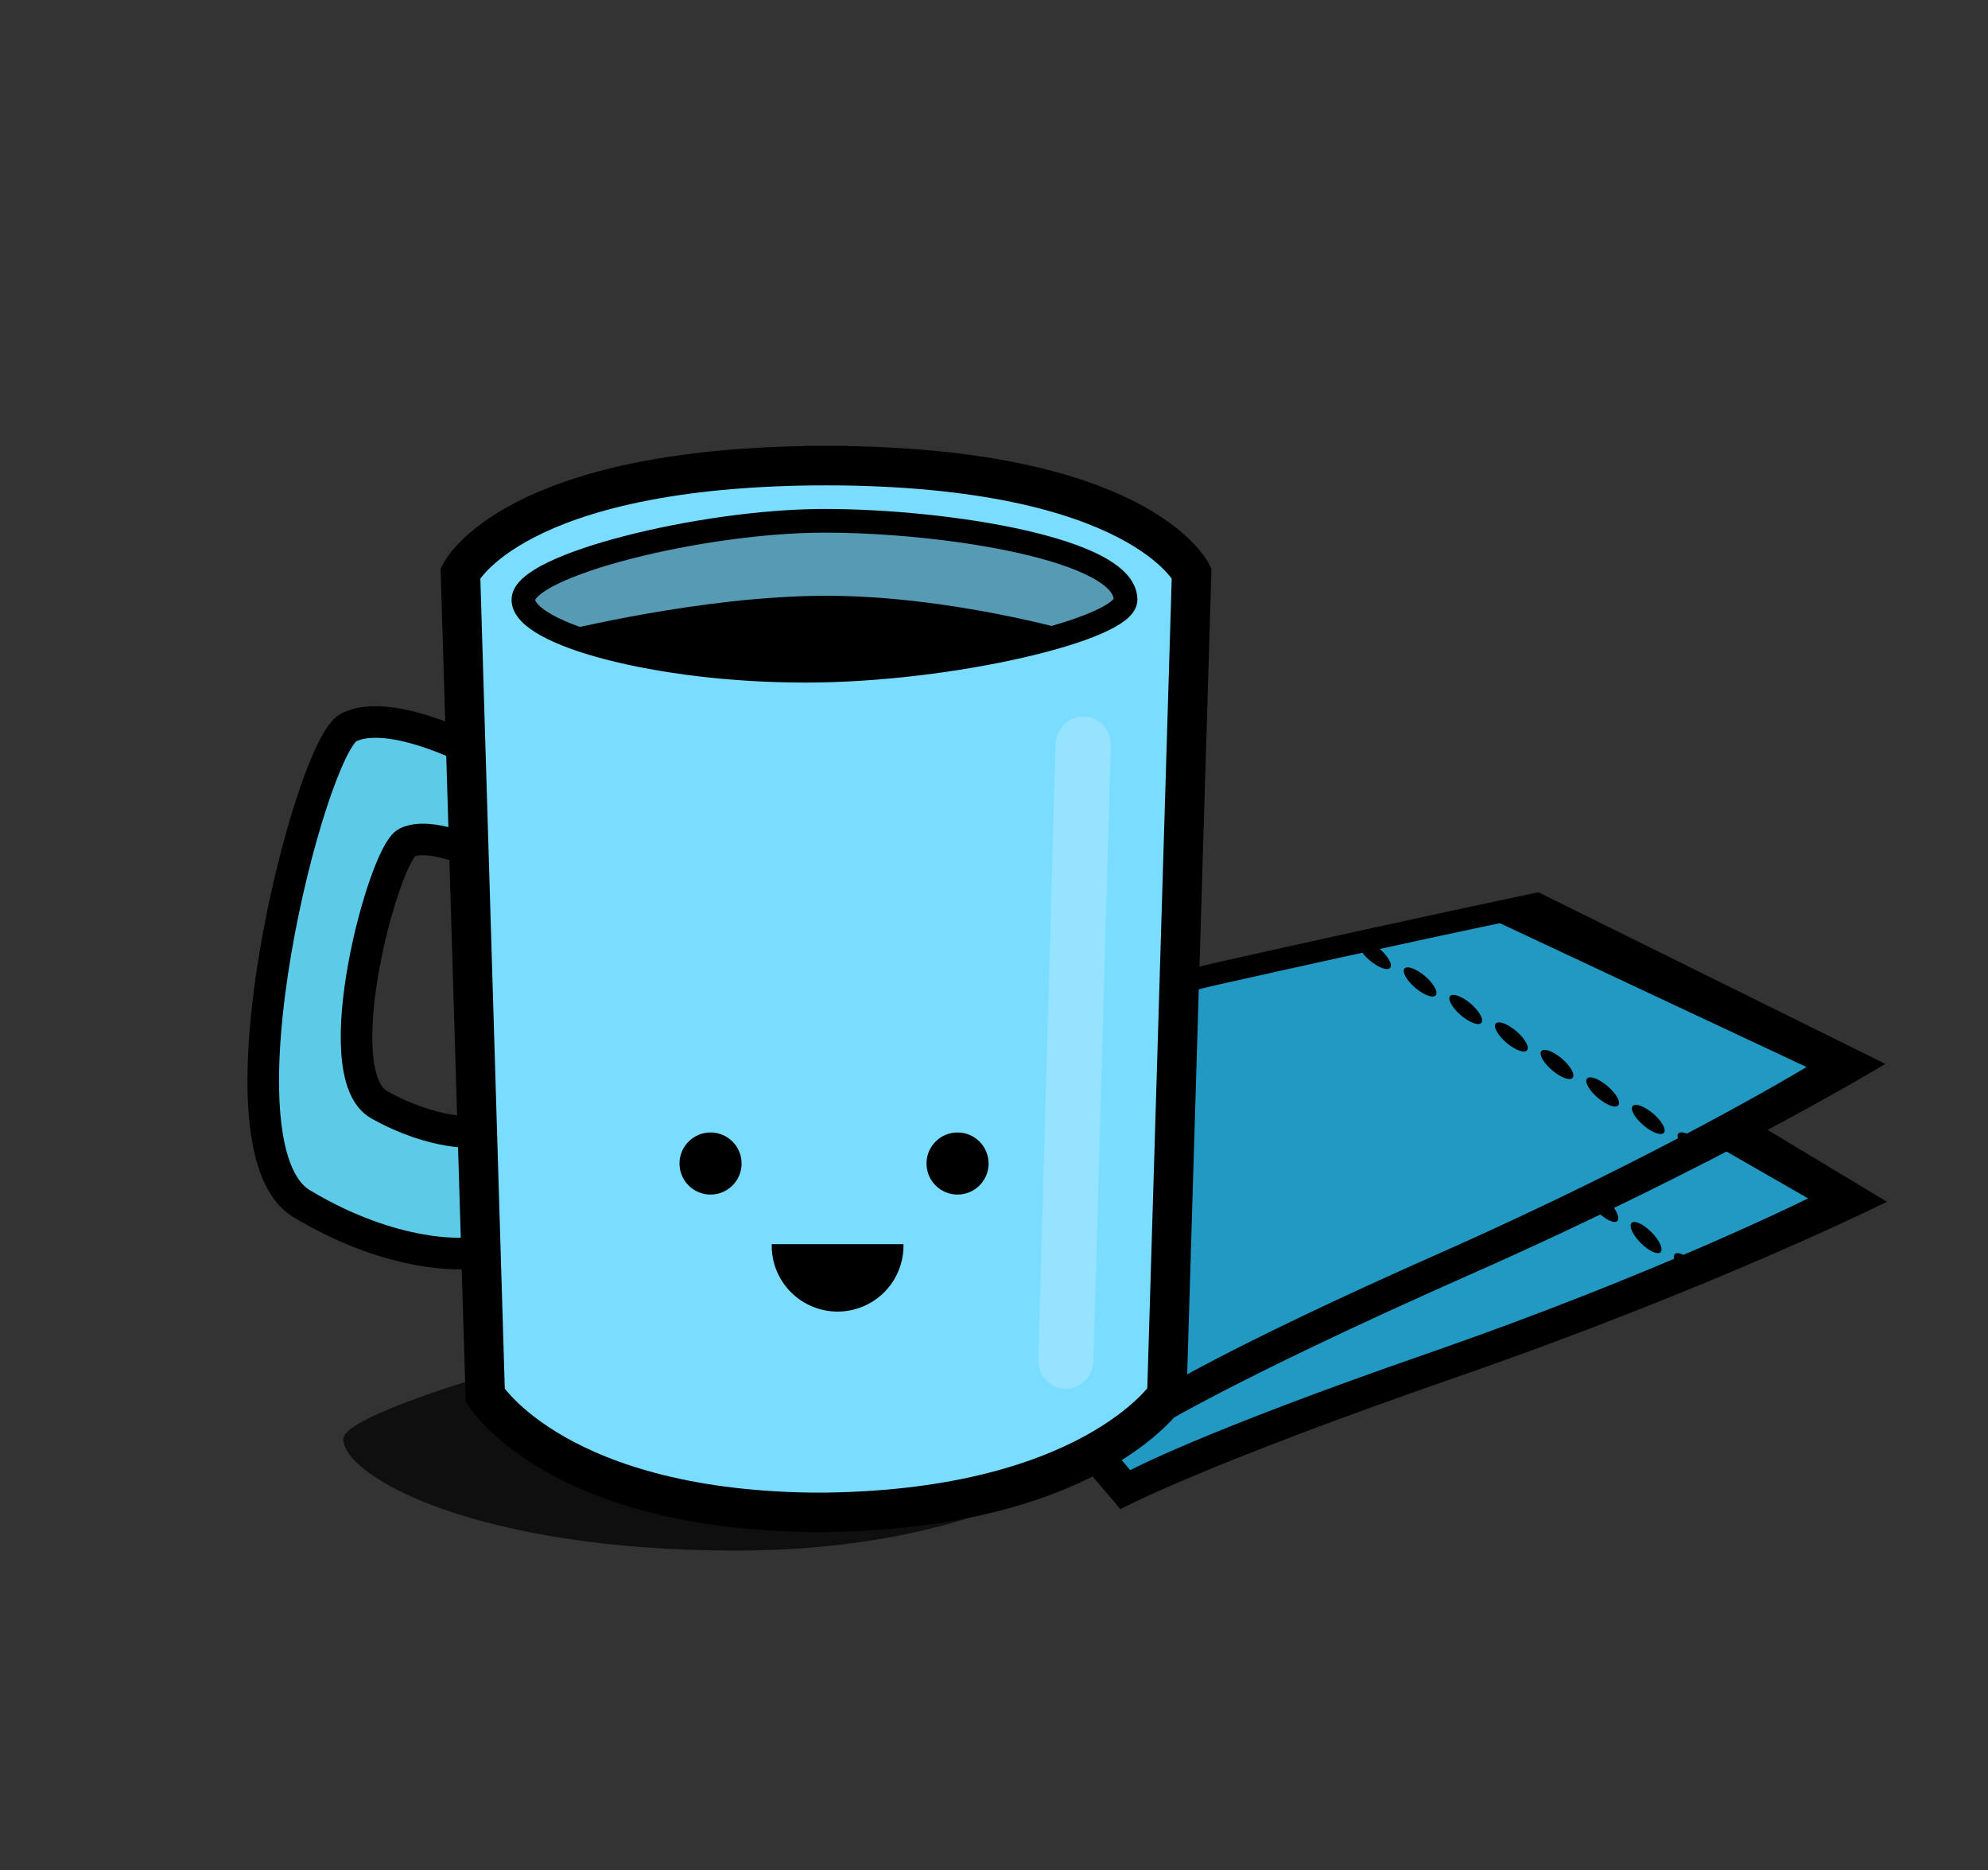 <?xml version="1.0" encoding="utf-8"?>
<!-- Generator: Adobe Illustrator 16.0.0, SVG Export Plug-In . SVG Version: 6.00 Build 0)  -->
<!DOCTYPE svg PUBLIC "-//W3C//DTD SVG 1.1//EN" "http://www.w3.org/Graphics/SVG/1.1/DTD/svg11.dtd">
<svg version="1.1" xmlns="http://www.w3.org/2000/svg" xmlns:xlink="http://www.w3.org/1999/xlink" x="0px" y="0px" width="252px"
	 height="237px" viewBox="0 0 252 237" enable-background="new 0 0 252 237" xml:space="preserve">
<rect x="0" y="0" width="252" height="237" fill="#333333" stroke="none"/>
<g id="Layer_1" display="none">
</g>
<g id="Layer_3">
</g>
<g id="Layer_2">
	<g>
		<path fill="#2199C3" d="M109.6,149.805c0,0,15.26-10.982,42.691-14.781c27.431-3.799,43.667-5.712,43.667-5.712l38.229,22.852
			c0,0-18.427,8.251-44.436,17.626c-26.008,9.374-47.979,20.469-47.979,20.469L109.6,149.805z"/>
		<g>
			<path d="M197.157,126.996c0,0-13.636,1.658-40.714,5.406c-27.078,3.749-51.238,15.529-51.238,15.529l36.815,43.316
				c0,0,9.968-5.404,42.719-16.764c32.751-11.36,54.448-22.189,54.448-22.189L197.157,126.996z M181.045,171.489
				c-28.963,10.047-37.777,14.825-37.777,14.825l-30.682-36.188c0,0,19.43-11.537,43.375-14.852
				c23.947-3.315,36.005-4.781,36.005-4.781l37.229,21.375C229.195,151.868,210.007,161.443,181.045,171.489z"/>
		</g>
		<g>
			<g>
				<path d="M177.747,134.54c0.073,0.763-0.743,0.75-1.822-0.028c-1.079-0.777-2.011-2.025-2.083-2.789
					c-0.073-0.763,0.744-0.75,1.823,0.026C176.743,132.528,177.676,133.776,177.747,134.54z"/>
				<path d="M183.226,138.489c0.071,0.763-0.743,0.75-1.823-0.026c-1.08-0.779-2.012-2.027-2.084-2.791
					c-0.072-0.762,0.744-0.749,1.823,0.028C182.221,136.479,183.152,137.727,183.226,138.489z"/>
				<path d="M188.702,142.439c0.072,0.763-0.744,0.75-1.823-0.027s-2.011-2.026-2.084-2.789c-0.072-0.764,0.745-0.752,1.824,0.027
					C187.697,140.428,188.631,141.677,188.702,142.439z"/>
				<path d="M194.18,146.391c0.072,0.762-0.744,0.75-1.824-0.028c-1.078-0.778-2.011-2.027-2.083-2.79
					c-0.071-0.762,0.744-0.751,1.823,0.028C193.175,144.377,194.107,145.627,194.18,146.391z"/>
				<path d="M199.656,150.339c0.072,0.764-0.745,0.752-1.822-0.026c-1.079-0.778-2.012-2.026-2.084-2.789
					c-0.072-0.764,0.744-0.75,1.822,0.026C198.653,148.329,199.585,149.577,199.656,150.339z"/>
				<path d="M205.134,154.29c0.071,0.763-0.744,0.751-1.823-0.027c-1.078-0.779-2.012-2.026-2.083-2.791
					c-0.071-0.762,0.743-0.749,1.823,0.028C204.129,152.279,205.062,153.527,205.134,154.29z"/>
				<path d="M210.609,158.24c0.074,0.762-0.743,0.751-1.821-0.027c-1.079-0.779-2.012-2.028-2.085-2.79
					c-0.07-0.764,0.745-0.75,1.823,0.027C209.606,156.229,210.539,157.478,210.609,158.24z"/>
				<path d="M216.088,162.191c0.072,0.762-0.744,0.749-1.823-0.029c-1.077-0.778-2.011-2.027-2.083-2.789
					c-0.072-0.764,0.744-0.751,1.823,0.028C215.083,160.178,216.016,161.427,216.088,162.191z"/>
			</g>
		</g>
	</g>
	<g>
		<path fill="#2199C3" d="M109.639,143.036c0,0,14.301-12.203,41.325-18.254c27.022-6.05,43.046-9.296,43.046-9.296l39.984,19.618
			c0,0-17.683,9.743-42.828,21.232c-25.146,11.489-46.127,24.359-46.127,24.359L109.639,143.036z"/>
		<g>
			<path d="M195.014,113.08c0,0-13.452,2.777-40.129,8.747c-26.676,5.972-49.781,19.705-49.781,19.705l40.265,40.132
				c0,0,9.488-6.21,41.189-20.234c31.702-14.024,52.432-26.606,52.432-26.606L195.014,113.08z M182.629,158.751
				c-28.035,12.403-36.425,17.893-36.425,17.893l-33.563-33.533c0,0,18.41-13.101,42.001-18.381
				c23.591-5.279,35.487-7.736,35.487-7.736l38.867,18.229C228.996,135.222,210.663,146.348,182.629,158.751z"/>
		</g>
		<g>
			<g>
				<path d="M176.293,122.199c0.136,0.754-0.679,0.809-1.818,0.123c-1.141-0.687-2.172-1.854-2.307-2.608
					c-0.136-0.754,0.68-0.808,1.819-0.124C175.126,120.277,176.158,121.444,176.293,122.199z"/>
				<path d="M182.078,125.684c0.135,0.754-0.679,0.809-1.818,0.124c-1.142-0.688-2.173-1.855-2.309-2.61
					c-0.135-0.753,0.68-0.808,1.821-0.121C180.911,123.762,181.942,124.93,182.078,125.684z"/>
				<path d="M187.863,129.168c0.134,0.755-0.681,0.808-1.819,0.123c-1.141-0.686-2.172-1.854-2.308-2.607
					c-0.136-0.755,0.68-0.811,1.82-0.124C186.695,127.246,187.729,128.413,187.863,129.168z"/>
				<path d="M193.647,132.653c0.135,0.753-0.681,0.809-1.82,0.123c-1.139-0.688-2.171-1.854-2.307-2.609
					c-0.134-0.753,0.68-0.81,1.82-0.123C192.479,130.729,193.513,131.898,193.647,132.653z"/>
				<path d="M199.432,136.136c0.134,0.756-0.682,0.811-1.819,0.124c-1.139-0.687-2.172-1.853-2.307-2.607s0.681-0.809,1.818-0.123
					C198.265,134.216,199.297,135.383,199.432,136.136z"/>
				<path d="M205.216,139.622c0.134,0.755-0.679,0.81-1.819,0.123c-1.139-0.688-2.172-1.854-2.306-2.61
					c-0.134-0.752,0.679-0.808,1.818-0.121S205.081,138.868,205.216,139.622z"/>
				<path d="M210.999,143.106c0.138,0.752-0.678,0.81-1.817,0.123c-1.14-0.688-2.172-1.854-2.308-2.608
					c-0.134-0.755,0.681-0.809,1.818-0.123C209.834,141.185,210.866,142.352,210.999,143.106z"/>
				<path d="M216.784,146.592c0.136,0.754-0.679,0.808-1.818,0.122c-1.138-0.688-2.172-1.854-2.307-2.609
					c-0.135-0.753,0.68-0.809,1.819-0.121C215.618,144.668,216.65,145.836,216.784,146.592z"/>
			</g>
		</g>
	</g>
	<g>
		<path opacity="0.7" d="M96.496,167.383c-13.562,0-52.986,10.991-52.986,14.959c0,4.768,16.824,14.158,49.713,14.158
			c34.41,0,50.732-13.977,50.732-18.636C143.955,173.206,108.008,167.383,96.496,167.383z"/>
		<path fill="#7ADCFF" d="M151.049,72.644c0,0-14.473-13.975-46.09-13.643s-46.59,13.643-46.59,13.643l3.798,105.061
			c0,0,8.019,11.551,37.175,13.967c29.157,2.416,48.564-14.848,48.564-14.848L151.049,72.644z"/>
		<path fill="#5DCBE8" d="M59.011,94.71c0,0-7.825-5.021-14.832-2.507c-7.007,2.513-12.585,44.304-10.81,50.921
			c4.221,15.734,25.642,15.704,25.642,15.704l1.817-14.174c0,0-16.5-1.199-15.636-11.258c0.864-10.058-1.022-26.125,6.886-26.495
			c7.909-0.368,8.237,1.001,8.237,1.001l-1.305-11.505"/>
		<path opacity="0.2" fill="#FFFFFF" d="M131.611,172.294c-0.057,1.982,1.465,3.636,3.397,3.689l0,0
			c1.933,0.055,3.544-1.51,3.599-3.493l2.195-77.992c0.056-1.983-1.465-3.636-3.398-3.689l0,0c-1.932-0.055-3.543,1.509-3.599,3.493
			L131.611,172.294z"/>
		<path opacity="0.3" d="M142.677,75.501c-0.001-2.501-15.335-11.166-37.501-9.5s-38.964,7.001-38.732,9.5
			c0.232,2.499,5.893,4.931,5.893,4.931s10.34-2.765,29.006-3.432c18.668-0.667,31.668,4.333,31.668,4.333
			S142.678,78.669,142.677,75.501z"/>
		<g>
			<path fill="none" stroke="#000000" stroke-width="5" stroke-miterlimit="10" d="M104.369,191.671v-0.006
				c-33.693,0.006-42.857-14.842-42.857-14.842l-3.143-104.18c0,0,6.543-13.521,46.09-13.637v-0.006c0.086,0,0.164,0.002,0.25,0.002
				s0.164-0.002,0.25-0.002v0.006c39.547,0.115,46.09,13.637,46.09,13.637l-3.143,104.18c0,0-9.897,14.848-44.857,14.842"/>
		</g>
		<path fill="none" stroke="#000000" stroke-width="4" stroke-miterlimit="10" d="M59.011,94.71c0,0-9.946-5.021-14.832-2.507
			c-4.886,2.514-17.8,53.215-5.934,60.34c11.867,7.123,20.766,6.285,20.766,6.285"/>
		<path fill="none" stroke="#000000" stroke-width="4" stroke-miterlimit="10" d="M60.356,108.154c0,0-5.882-2.767-8.771-1.382
			c-2.89,1.386-10.527,29.311-3.509,33.235c7.018,3.921,12.28,3.461,12.28,3.461"/>
		<path fill="none" stroke="#000000" stroke-width="3" stroke-linecap="round" stroke-miterlimit="10" d="M142.677,76.001
			c0,3.667-21.931,9-40.632,9s-35.701-4.667-35.701-9s22.531-10,38.166-10S142.677,69.667,142.677,76.001z"/>
		<path d="M136.037,80.051c0,0-15.629-4.55-31.328-4.55s-33.752,4.55-33.752,4.55s9.457,2.951,31.088,4.95
			S136.037,80.051,136.037,80.051z"/>
		<g>
			<circle cx="121.379" cy="147.45" r="3.935"/>
			<circle cx="90.069" cy="147.45" r="3.935"/>
			<g>
				<path d="M114.529,157.673c0.08,3.626-2.219,7.02-5.854,8.158c-4.405,1.38-9.096-1.073-10.476-5.479
					c-0.279-0.892-0.394-1.794-0.375-2.68H114.529z"/>
			</g>
		</g>
		<path d="M151.049,72.644"/>
	</g>
	<path d="M214.992,32.386"/>
</g>
</svg>
